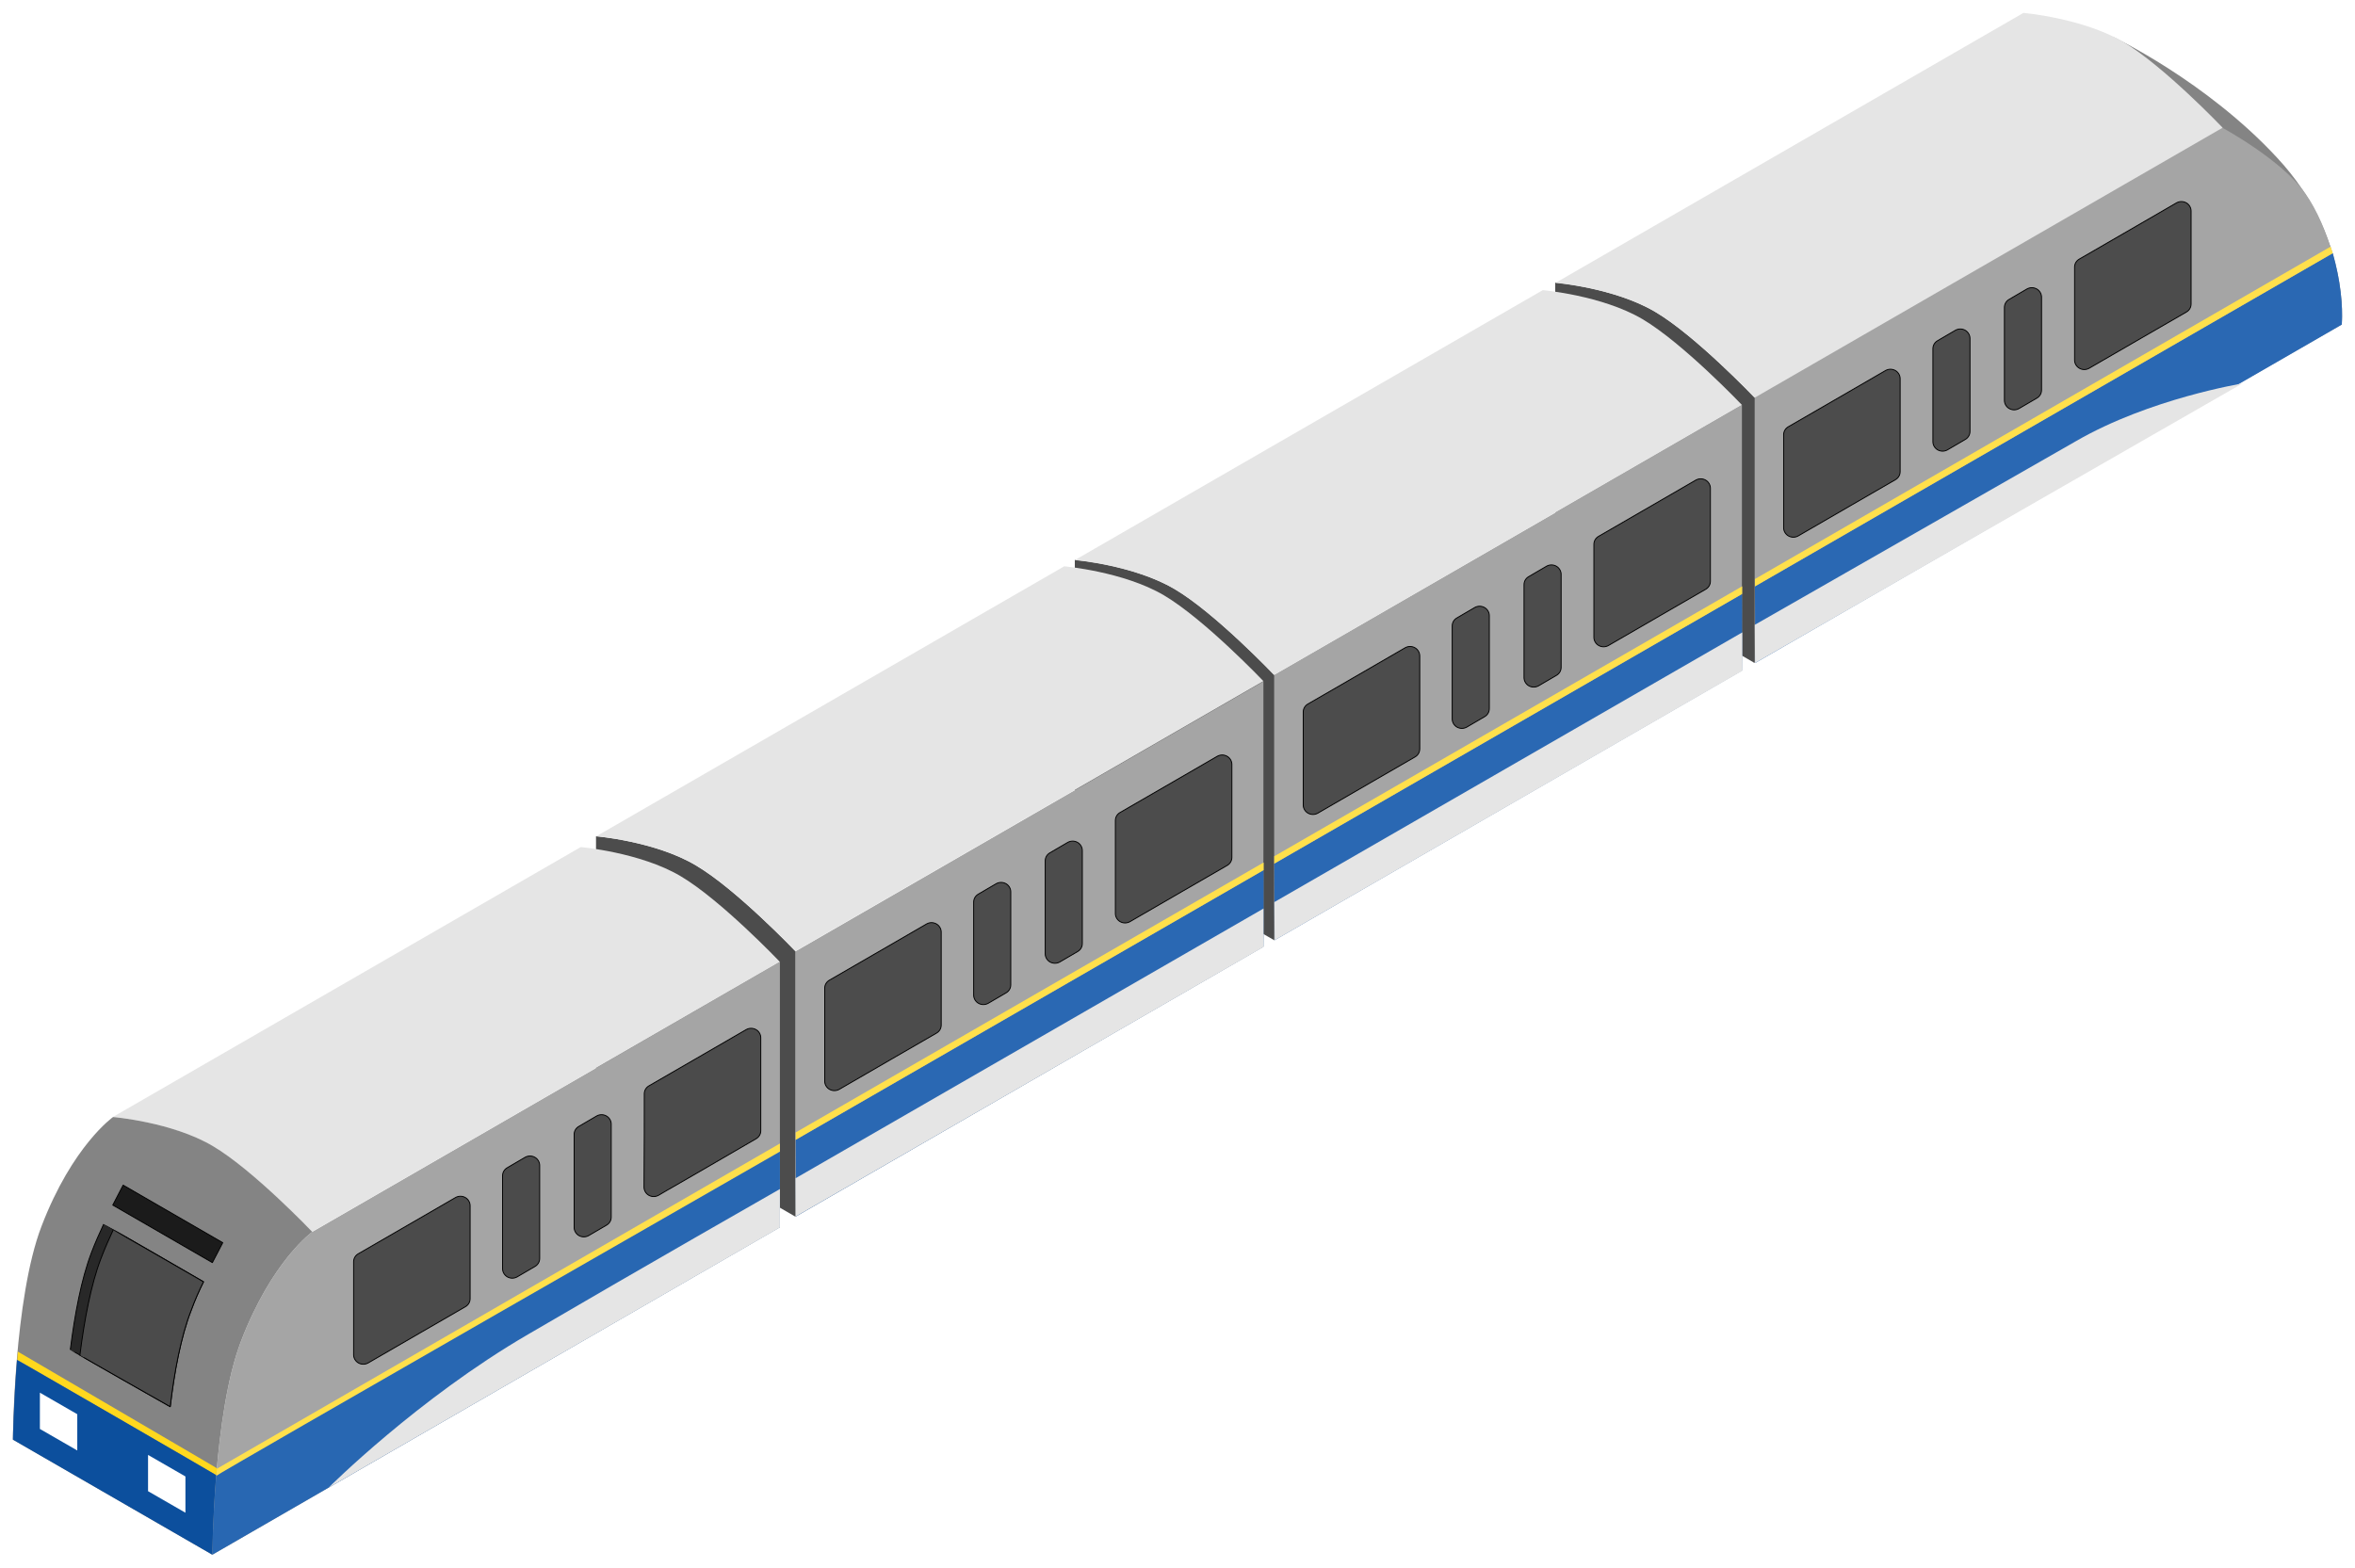 <svg width="1824" height="1215" viewBox="0 0 1824 1215" fill="none" xmlns="http://www.w3.org/2000/svg">
<g filter="url(#filter0_d)">
<path fill-rule="evenodd" clip-rule="evenodd" d="M1636.21 24.385L1813.72 247.27C1813.72 247.27 1820.69 179.453 1763.85 118.397C1708.69 58.61 1636.21 24.385 1636.21 24.385Z" fill="#848484"/>
<path fill-rule="evenodd" clip-rule="evenodd" d="M1720.32 94.445C1720.32 94.445 1767.23 119.586 1785.62 145.994C1803.8 171.979 1814.58 214.022 1813.73 247.401L1358.1 509.37V303.809L1720.32 94.445Z" fill="#A5A5A5"/>
<path fill-rule="evenodd" clip-rule="evenodd" d="M1204.55 214.941V420.502L1359.03 509.656V304.095C1359.03 304.095 1313.18 255.926 1281.9 237.546C1250.41 218.955 1204.55 214.941 1204.55 214.941Z" fill="#4C4C4C"/>
<path fill-rule="evenodd" clip-rule="evenodd" d="M1359.23 450.293L1359.44 509.659L1813.81 247.479C1814.65 231.635 1812.75 213.676 1806.83 192.127L1359.23 450.293Z" fill="#2A68B3"/>
<path fill-rule="evenodd" clip-rule="evenodd" d="M1359.32 509.65L1359.11 480.072L1608.05 337.68C1665.11 304.722 1736.75 293.104 1736.75 293.104L1359.32 509.65Z" fill="#E5E5E5"/>
<path fill-rule="evenodd" clip-rule="evenodd" d="M1359.23 450.291V444.587L1805.14 187.055L1806.83 192.125L1359.23 450.291Z" fill="#FFE04C"/>
<path fill-rule="evenodd" clip-rule="evenodd" d="M1381.46 332.864C1381.46 330.118 1382.94 327.794 1385.27 326.526C1397.96 319.132 1440.22 294.836 1460.5 283.006C1462.83 281.738 1465.58 281.738 1467.9 283.006C1470.22 284.273 1471.7 286.808 1471.7 289.344C1471.7 309.625 1471.7 348.498 1471.7 361.385C1471.7 364.131 1470.22 366.455 1467.9 367.723C1455.22 375.117 1412.96 399.413 1392.67 411.244C1390.35 412.511 1387.6 412.511 1385.27 411.244C1382.94 409.976 1381.46 407.441 1381.46 404.906C1381.46 384.413 1381.46 345.751 1381.46 332.864Z" fill="#4C4C4C" stroke="black" stroke-width="0.703" stroke-miterlimit="1.055" stroke-linejoin="round"/>
<path fill-rule="evenodd" clip-rule="evenodd" d="M1497.07 266.192C1497.07 263.445 1498.54 261.121 1500.87 259.853C1504.25 257.741 1509.74 254.783 1514.6 251.825C1516.93 250.558 1519.68 250.558 1522 251.825C1524.32 253.093 1525.8 255.629 1525.8 258.164C1525.8 278.445 1525.8 317.318 1525.8 330.205C1525.8 332.952 1524.32 335.275 1522 336.544C1518.62 338.656 1513.13 341.614 1508.26 344.572C1505.94 345.839 1503.19 345.839 1500.87 344.572C1498.54 343.304 1497.07 340.768 1497.07 338.233C1497.07 317.741 1497.07 279.079 1497.07 266.192Z" fill="#4C4C4C" stroke="black" stroke-width="0.703" stroke-miterlimit="1.055" stroke-linejoin="round"/>
<path fill-rule="evenodd" clip-rule="evenodd" d="M1552.47 234.194C1552.47 231.447 1553.95 229.123 1556.28 227.855C1559.66 225.743 1565.15 222.785 1570.01 219.827C1572.34 218.56 1575.08 218.56 1577.41 219.827C1579.73 221.095 1581.21 223.63 1581.21 226.166C1581.21 246.447 1581.21 285.32 1581.21 298.207C1581.21 300.954 1579.73 303.277 1577.41 304.544C1574.03 306.658 1568.53 309.615 1563.67 312.573C1561.35 313.841 1558.6 313.841 1556.28 312.573C1553.95 311.306 1552.47 308.77 1552.47 306.235C1552.47 285.742 1552.47 247.081 1552.47 234.194Z" fill="#4C4C4C" stroke="black" stroke-width="0.703" stroke-miterlimit="1.055" stroke-linejoin="round"/>
<path fill-rule="evenodd" clip-rule="evenodd" d="M1606.81 202.972C1606.81 200.225 1608.29 197.902 1610.62 196.633C1623.29 189.239 1665.57 164.944 1685.85 153.112C1688.18 151.845 1690.92 151.845 1693.25 153.112C1695.57 154.38 1697.05 156.916 1697.05 159.451C1697.05 179.732 1697.05 218.605 1697.05 231.492C1697.05 234.239 1695.57 236.563 1693.25 237.831C1680.57 245.225 1638.3 269.52 1618.01 281.351C1615.69 282.619 1612.94 282.619 1610.62 281.351C1608.29 280.084 1606.81 277.549 1606.81 275.013C1606.81 254.52 1606.81 215.859 1606.81 202.972Z" fill="#4C4C4C" stroke="black" stroke-width="0.703" stroke-miterlimit="1.055" stroke-linejoin="round"/>
<path fill-rule="evenodd" clip-rule="evenodd" d="M1359.04 304.095C1359.04 304.095 1313.18 255.926 1281.91 237.546C1250.41 218.955 1204.77 215.153 1204.77 215.153L1567.2 6C1567.2 6 1613.07 10.014 1644.34 28.394C1675.82 46.986 1721.48 94.943 1721.48 94.943L1359.04 304.095Z" fill="#E5E5E5"/>
<path fill-rule="evenodd" clip-rule="evenodd" d="M1349.17 309.732V515.294L986.742 724.446V518.885L1349.17 309.732Z" fill="#A5A5A5"/>
<path fill-rule="evenodd" clip-rule="evenodd" d="M832.464 429.73V635.292L986.948 724.445V518.885C986.948 518.885 941.089 470.716 909.812 452.336C878.112 433.745 832.464 429.73 832.464 429.73Z" fill="#4C4C4C"/>
<path fill-rule="evenodd" clip-rule="evenodd" d="M986.934 665.08L987.145 724.445L1349.16 515.504C1349.16 515.504 1349.58 455.504 1349.16 456.138C1348.74 456.561 986.934 665.08 986.934 665.08Z" fill="#2A68B3"/>
<path fill-rule="evenodd" clip-rule="evenodd" d="M987.231 724.443L987.02 694.866L1349.46 485.924V515.712L987.231 724.443Z" fill="#E5E5E5"/>
<path fill-rule="evenodd" clip-rule="evenodd" d="M986.934 665.081V659.378L1349.37 450.225V456.14L986.934 665.081Z" fill="#FFE04C"/>
<path fill-rule="evenodd" clip-rule="evenodd" d="M1009.38 547.657C1009.38 544.911 1010.86 542.587 1013.19 541.32C1025.87 533.925 1068.13 509.63 1088.42 497.799C1090.75 496.531 1093.49 496.531 1095.82 497.799C1098.14 499.067 1099.62 501.602 1099.62 504.137C1099.62 524.418 1099.62 563.291 1099.62 576.179C1099.62 578.925 1098.14 581.249 1095.82 582.516C1083.14 589.91 1040.87 614.206 1020.58 626.037C1018.26 627.304 1015.51 627.304 1013.19 626.037C1010.86 624.769 1009.38 622.234 1009.38 619.699C1009.38 599.206 1009.38 560.544 1009.38 547.657Z" fill="#4C4C4C" stroke="black" stroke-width="0.703" stroke-miterlimit="1.055" stroke-linejoin="round"/>
<path fill-rule="evenodd" clip-rule="evenodd" d="M1124.76 480.981C1124.76 478.234 1126.24 475.91 1128.56 474.643C1131.94 472.53 1137.45 469.573 1142.31 466.615C1144.63 465.347 1147.38 465.347 1149.7 466.615C1152.03 467.882 1153.51 470.417 1153.51 472.952C1153.51 493.235 1153.51 532.107 1153.51 544.994C1153.51 547.74 1152.03 550.064 1149.7 551.332C1146.32 553.445 1140.83 556.403 1135.96 559.36C1133.63 560.627 1130.88 560.627 1128.56 559.36C1126.24 558.092 1124.76 555.557 1124.76 553.022C1124.76 532.53 1124.76 493.868 1124.76 480.981Z" fill="#4C4C4C" stroke="black" stroke-width="0.703" stroke-miterlimit="1.055" stroke-linejoin="round"/>
<path fill-rule="evenodd" clip-rule="evenodd" d="M1180.39 448.983C1180.39 446.236 1181.87 443.912 1184.19 442.644C1187.57 440.532 1193.07 437.574 1197.93 434.616C1200.25 433.349 1203 433.349 1205.32 434.616C1207.65 435.884 1209.13 438.42 1209.13 440.955C1209.13 461.236 1209.13 500.109 1209.13 512.996C1209.13 515.743 1207.65 518.066 1205.32 519.335C1201.94 521.447 1196.45 524.405 1191.59 527.362C1189.26 528.63 1186.51 528.63 1184.19 527.362C1181.87 526.095 1180.39 523.559 1180.39 521.024C1180.39 500.532 1180.39 461.87 1180.39 448.983Z" fill="#4C4C4C" stroke="black" stroke-width="0.703" stroke-miterlimit="1.055" stroke-linejoin="round"/>
<path fill-rule="evenodd" clip-rule="evenodd" d="M1234.51 417.761C1234.51 415.014 1235.99 412.69 1238.32 411.422C1250.99 404.028 1293.26 379.733 1313.54 367.902C1315.87 366.634 1318.62 366.634 1320.95 367.902C1323.27 369.169 1324.75 371.704 1324.75 374.24C1324.75 394.522 1324.75 433.394 1324.75 446.281C1324.75 449.028 1323.27 451.351 1320.95 452.619C1308.26 460.014 1266 484.309 1245.71 496.139C1243.39 497.408 1240.64 497.408 1238.32 496.139C1235.99 494.872 1234.51 492.337 1234.51 489.802C1234.51 469.309 1234.51 430.648 1234.51 417.761Z" fill="#4C4C4C" stroke="black" stroke-width="0.703" stroke-miterlimit="1.055" stroke-linejoin="round"/>
<path fill-rule="evenodd" clip-rule="evenodd" d="M986.737 518.883C986.737 518.883 940.878 470.716 909.6 452.336C878.112 433.745 832.464 429.941 832.464 429.941L1194.9 220.789C1194.9 220.789 1240.75 224.803 1272.04 243.183C1303.52 261.774 1349.17 309.731 1349.17 309.731L986.737 518.883Z" fill="#E5E5E5"/>
<path fill-rule="evenodd" clip-rule="evenodd" d="M978.539 523.906V729.468L616.104 938.62V733.06L978.539 523.906Z" fill="#A5A5A5"/>
<path fill-rule="evenodd" clip-rule="evenodd" d="M461.626 643.898V849.46L616.109 938.613V733.053C616.109 733.053 570.25 684.884 538.974 666.504C507.485 647.702 461.626 643.898 461.626 643.898Z" fill="#4C4C4C"/>
<path fill-rule="evenodd" clip-rule="evenodd" d="M616.299 879.037L616.51 938.402L978.522 729.461C978.522 729.461 978.944 669.462 978.522 670.095C978.099 670.518 616.299 879.037 616.299 879.037Z" fill="#2A68B3"/>
<path fill-rule="evenodd" clip-rule="evenodd" d="M616.389 938.399L616.178 908.822L978.613 699.881V729.669L616.389 938.399Z" fill="#E5E5E5"/>
<path fill-rule="evenodd" clip-rule="evenodd" d="M616.299 879.042V873.338L978.733 664.186V670.1L616.299 879.042Z" fill="#FFE04C"/>
<path fill-rule="evenodd" clip-rule="evenodd" d="M638.75 761.618C638.75 758.872 640.229 756.547 642.554 755.28C655.233 747.886 697.5 723.59 717.788 711.759C720.113 710.492 722.86 710.492 725.184 711.759C727.508 713.027 728.989 715.562 728.989 718.097C728.989 738.378 728.989 777.252 728.989 790.139C728.989 792.885 727.508 795.209 725.184 796.476C712.504 803.871 670.238 828.166 649.95 839.997C647.625 841.265 644.878 841.265 642.554 839.997C640.229 838.73 638.75 836.194 638.75 833.659C638.75 813.166 638.75 774.505 638.75 761.618Z" fill="#4C4C4C" stroke="black" stroke-width="0.703" stroke-miterlimit="1.055" stroke-linejoin="round"/>
<path fill-rule="evenodd" clip-rule="evenodd" d="M754.127 694.946C754.127 692.2 755.606 689.875 757.931 688.608C761.313 686.496 766.807 683.538 771.668 680.58C773.992 679.312 776.739 679.312 779.064 680.58C781.389 681.847 782.869 684.382 782.869 686.917C782.869 707.199 782.869 746.072 782.869 758.959C782.869 761.705 781.389 764.029 779.064 765.297C775.683 767.41 770.189 770.367 765.328 773.325C763.003 774.592 760.256 774.592 757.931 773.325C755.606 772.057 754.127 769.522 754.127 766.987C754.127 746.706 754.127 707.833 754.127 694.946Z" fill="#4C4C4C" stroke="black" stroke-width="0.703" stroke-miterlimit="1.055" stroke-linejoin="round"/>
<path fill-rule="evenodd" clip-rule="evenodd" d="M809.544 662.947C809.544 660.201 811.023 657.877 813.348 656.61C816.729 654.496 822.224 651.54 827.084 648.582C829.408 647.314 832.156 647.314 834.481 648.582C836.805 649.849 838.284 652.384 838.284 654.919C838.284 675.201 838.284 714.074 838.284 726.961C838.284 729.707 836.805 732.031 834.481 733.299C831.1 735.412 825.605 738.369 820.745 741.327C818.419 742.594 815.672 742.594 813.348 741.327C811.023 740.059 809.544 737.524 809.544 734.989C809.544 714.708 809.544 675.834 809.544 662.947Z" fill="#4C4C4C" stroke="black" stroke-width="0.703" stroke-miterlimit="1.055" stroke-linejoin="round"/>
<path fill-rule="evenodd" clip-rule="evenodd" d="M863.882 631.716C863.882 628.969 865.361 626.645 867.685 625.377C880.365 617.983 922.632 593.688 942.92 581.857C945.244 580.589 947.991 580.589 950.317 581.857C952.641 583.124 954.121 585.659 954.121 588.195C954.121 608.477 954.121 647.349 954.121 660.236C954.121 662.983 952.641 665.306 950.317 666.574C937.636 673.969 895.371 698.264 875.082 710.096C872.758 711.363 870.011 711.363 867.685 710.096C865.361 708.827 863.882 706.292 863.882 703.757C863.882 683.265 863.882 644.603 863.882 631.716Z" fill="#4C4C4C" stroke="black" stroke-width="0.703" stroke-miterlimit="1.055" stroke-linejoin="round"/>
<path fill-rule="evenodd" clip-rule="evenodd" d="M616.106 732.842C616.106 732.842 570.247 684.673 538.969 666.293C507.482 647.702 461.834 643.898 461.834 643.898L824.268 434.746C824.268 434.746 870.127 438.76 901.405 457.141C932.893 475.732 978.541 523.689 978.541 523.689L616.106 732.842Z" fill="#E5E5E5"/>
<path fill-rule="evenodd" clip-rule="evenodd" d="M604.058 741.207V946.767L164.487 1200.49C164.487 1200.49 165.121 1091.06 186.677 1035.08C210.558 972.753 241.835 950.359 241.835 950.359L604.058 741.207Z" fill="#A5A5A5"/>
<path fill-rule="evenodd" clip-rule="evenodd" d="M241.623 950.355C241.623 950.355 195.764 902.187 164.488 883.807C132.999 865.215 87.352 861.412 87.352 861.412L449.786 652.26C449.786 652.26 495.645 656.274 526.922 674.654C558.2 693.034 604.059 741.203 604.059 741.203L241.623 950.355Z" fill="#E5E5E5"/>
<path fill-rule="evenodd" clip-rule="evenodd" d="M164.484 1200.49C164.484 1200.49 165.118 1091.05 186.674 1035.07C210.554 972.745 241.832 950.351 241.832 950.351C241.832 950.351 195.972 902.183 164.695 883.803C133.207 865.211 87.559 861.408 87.559 861.408C87.559 861.408 56.07 883.591 32.19 945.914C10.634 1001.9 10 1111.34 10 1111.34L164.484 1200.49Z" fill="#848484"/>
<path fill-rule="evenodd" clip-rule="evenodd" d="M167.868 1133.94L167.445 1139.44L167.868 1133.94L604.058 881.902V888.24L167.445 1139.65" fill="#FFE04C"/>
<path fill-rule="evenodd" clip-rule="evenodd" d="M167.445 1138.86L168.079 1133.57L154.131 1125.33L13.806 1043.15L13.384 1049.49L167.445 1138.86Z" fill="#FFD81E"/>
<path fill-rule="evenodd" clip-rule="evenodd" d="M164.487 1200.49C164.487 1200.49 164.699 1173.45 167.446 1139.44C167.446 1138.39 604.058 888.246 604.058 888.246V946.767L164.487 1200.49Z" fill="#2867B2"/>
<path fill-rule="evenodd" clip-rule="evenodd" d="M164.484 1200.49C164.484 1200.49 164.695 1173.24 167.442 1138.81C167.442 1138.6 13.17 1049.23 13.17 1049.65C10.423 1084.09 10 1111.34 10 1111.34L164.484 1200.49Z" fill="#0C4F9D"/>
<path fill-rule="evenodd" clip-rule="evenodd" d="M254.516 1148.52C254.516 1148.52 323.621 1079.44 408.999 1029.79C494.166 979.932 604.059 917.186 604.059 917.186V946.974L254.516 1148.52Z" fill="#E5E5E5"/>
<path fill-rule="evenodd" clip-rule="evenodd" d="M273.873 973.582C273.873 970.836 275.352 968.512 277.677 967.245C290.356 959.851 332.623 935.555 352.911 923.724C355.236 922.457 357.983 922.457 360.307 923.724C362.632 924.992 364.112 927.527 364.112 930.062C364.112 950.343 364.112 989.217 364.112 1002.1C364.112 1004.85 362.632 1007.17 360.307 1008.44C347.627 1015.84 305.361 1040.13 285.074 1051.96C282.748 1053.23 280.001 1053.23 277.677 1051.96C275.352 1050.69 273.873 1048.16 273.873 1045.62C273.873 1025.13 273.873 986.47 273.873 973.582Z" fill="#4B4B4B" stroke="black" stroke-width="0.703" stroke-miterlimit="1.055" stroke-linejoin="round"/>
<path fill-rule="evenodd" clip-rule="evenodd" d="M389.254 906.916C389.254 904.171 390.733 901.846 393.059 900.579C396.44 898.466 401.934 895.509 406.795 892.551C409.119 891.283 411.866 891.283 414.191 892.551C416.516 893.818 417.996 896.353 417.996 898.888C417.996 919.17 417.996 958.043 417.996 970.93C417.996 973.676 416.516 976 414.191 977.268C410.81 979.38 405.316 982.338 400.454 985.296C398.13 986.563 395.383 986.563 393.059 985.296C390.733 984.028 389.254 981.493 389.254 978.958C389.254 958.465 389.254 919.804 389.254 906.916Z" fill="#4B4B4B" stroke="black" stroke-width="0.703" stroke-miterlimit="1.055" stroke-linejoin="round"/>
<path fill-rule="evenodd" clip-rule="evenodd" d="M444.672 874.912C444.672 872.166 446.151 869.842 448.475 868.575C451.856 866.461 457.352 863.505 462.212 860.547C464.536 859.279 467.284 859.279 469.609 860.547C471.933 861.814 473.412 864.349 473.412 866.884C473.412 887.166 473.412 926.039 473.412 938.926C473.412 941.672 471.933 943.996 469.609 945.264C466.228 947.376 460.733 950.334 455.873 953.292C453.548 954.559 450.8 954.559 448.475 953.292C446.151 952.024 444.672 949.489 444.672 946.954C444.672 926.461 444.672 887.799 444.672 874.912Z" fill="#4B4B4B" stroke="black" stroke-width="0.703" stroke-miterlimit="1.055" stroke-linejoin="round"/>
<path fill-rule="evenodd" clip-rule="evenodd" d="M499.007 843.473C499.007 840.727 500.486 838.403 502.811 837.136C515.492 829.741 557.757 805.445 578.045 793.615C580.37 792.347 583.118 792.347 585.442 793.615C587.767 794.882 589.246 797.417 589.246 799.954C589.246 820.235 589.246 859.107 589.246 871.994C589.246 874.74 587.767 877.064 585.442 878.332C571.071 886.783 520.563 915.938 520.563 915.938C520.563 915.938 515.28 918.896 509.996 922.065C507.672 923.332 504.925 923.332 502.6 922.065C500.275 920.797 498.796 918.261 498.796 915.726C499.007 895.234 499.007 856.36 499.007 843.473Z" fill="#4B4B4B" stroke="black" stroke-width="0.703" stroke-miterlimit="1.055" stroke-linejoin="round"/>
<path fill-rule="evenodd" clip-rule="evenodd" d="M131.834 1085.8C135.003 1058.97 140.075 1031.51 148.106 1011.01C151.064 1002.99 154.234 995.802 157.616 989.042C157.616 989.042 80.48 944.254 80.268 944.466C77.098 951.226 73.717 958.831 70.758 966.648C62.939 987.141 57.867 1014.6 54.486 1041.44C54.274 1041.86 131.834 1085.8 131.834 1085.8Z" fill="#282828" stroke="black" stroke-width="0.703" stroke-miterlimit="1.055" stroke-linejoin="round"/>
<path fill-rule="evenodd" clip-rule="evenodd" d="M131.838 1085.8C135.007 1058.97 140.079 1031.51 148.11 1011.02C151.068 1002.99 154.239 995.806 157.62 989.046C157.62 989.046 87.88 948.694 87.669 948.905C84.499 955.665 81.117 963.272 78.159 971.088C70.34 991.581 65.267 1019.05 61.886 1045.88C61.675 1046.09 131.838 1085.8 131.838 1085.8Z" fill="#4B4B4B" stroke="black" stroke-width="0.703" stroke-miterlimit="1.055" stroke-linejoin="round"/>
<path fill-rule="evenodd" clip-rule="evenodd" d="M87.352 929.602L164.488 974.18L172.518 958.756L95.382 914.18L87.352 929.602Z" fill="#1B1B1B" stroke="black" stroke-width="0.703" stroke-miterlimit="1.055" stroke-linejoin="round"/>
<path fill-rule="evenodd" clip-rule="evenodd" d="M114.666 1151.27V1123.18L143.619 1139.86V1167.96L114.666 1151.27Z" fill="white"/>
<path fill-rule="evenodd" clip-rule="evenodd" d="M30.894 1103.05V1074.95L59.846 1091.64V1119.73L30.894 1103.05Z" fill="white"/>
</g>
<defs>
<filter id="filter0_d" x="0" y="0" width="1824" height="1214.49" filterUnits="userSpaceOnUse" color-interpolation-filters="sRGB">
<feFlood flood-opacity="0" result="BackgroundImageFix"/>
<feColorMatrix in="SourceAlpha" type="matrix" values="0 0 0 0 0 0 0 0 0 0 0 0 0 0 0 0 0 0 127 0"/>
<feOffset dy="4"/>
<feGaussianBlur stdDeviation="5"/>
<feColorMatrix type="matrix" values="0 0 0 0 0 0 0 0 0 0 0 0 0 0 0 0 0 0 0.25 0"/>
<feBlend mode="normal" in2="BackgroundImageFix" result="effect1_dropShadow"/>
<feBlend mode="normal" in="SourceGraphic" in2="effect1_dropShadow" result="shape"/>
</filter>
</defs>
</svg>
